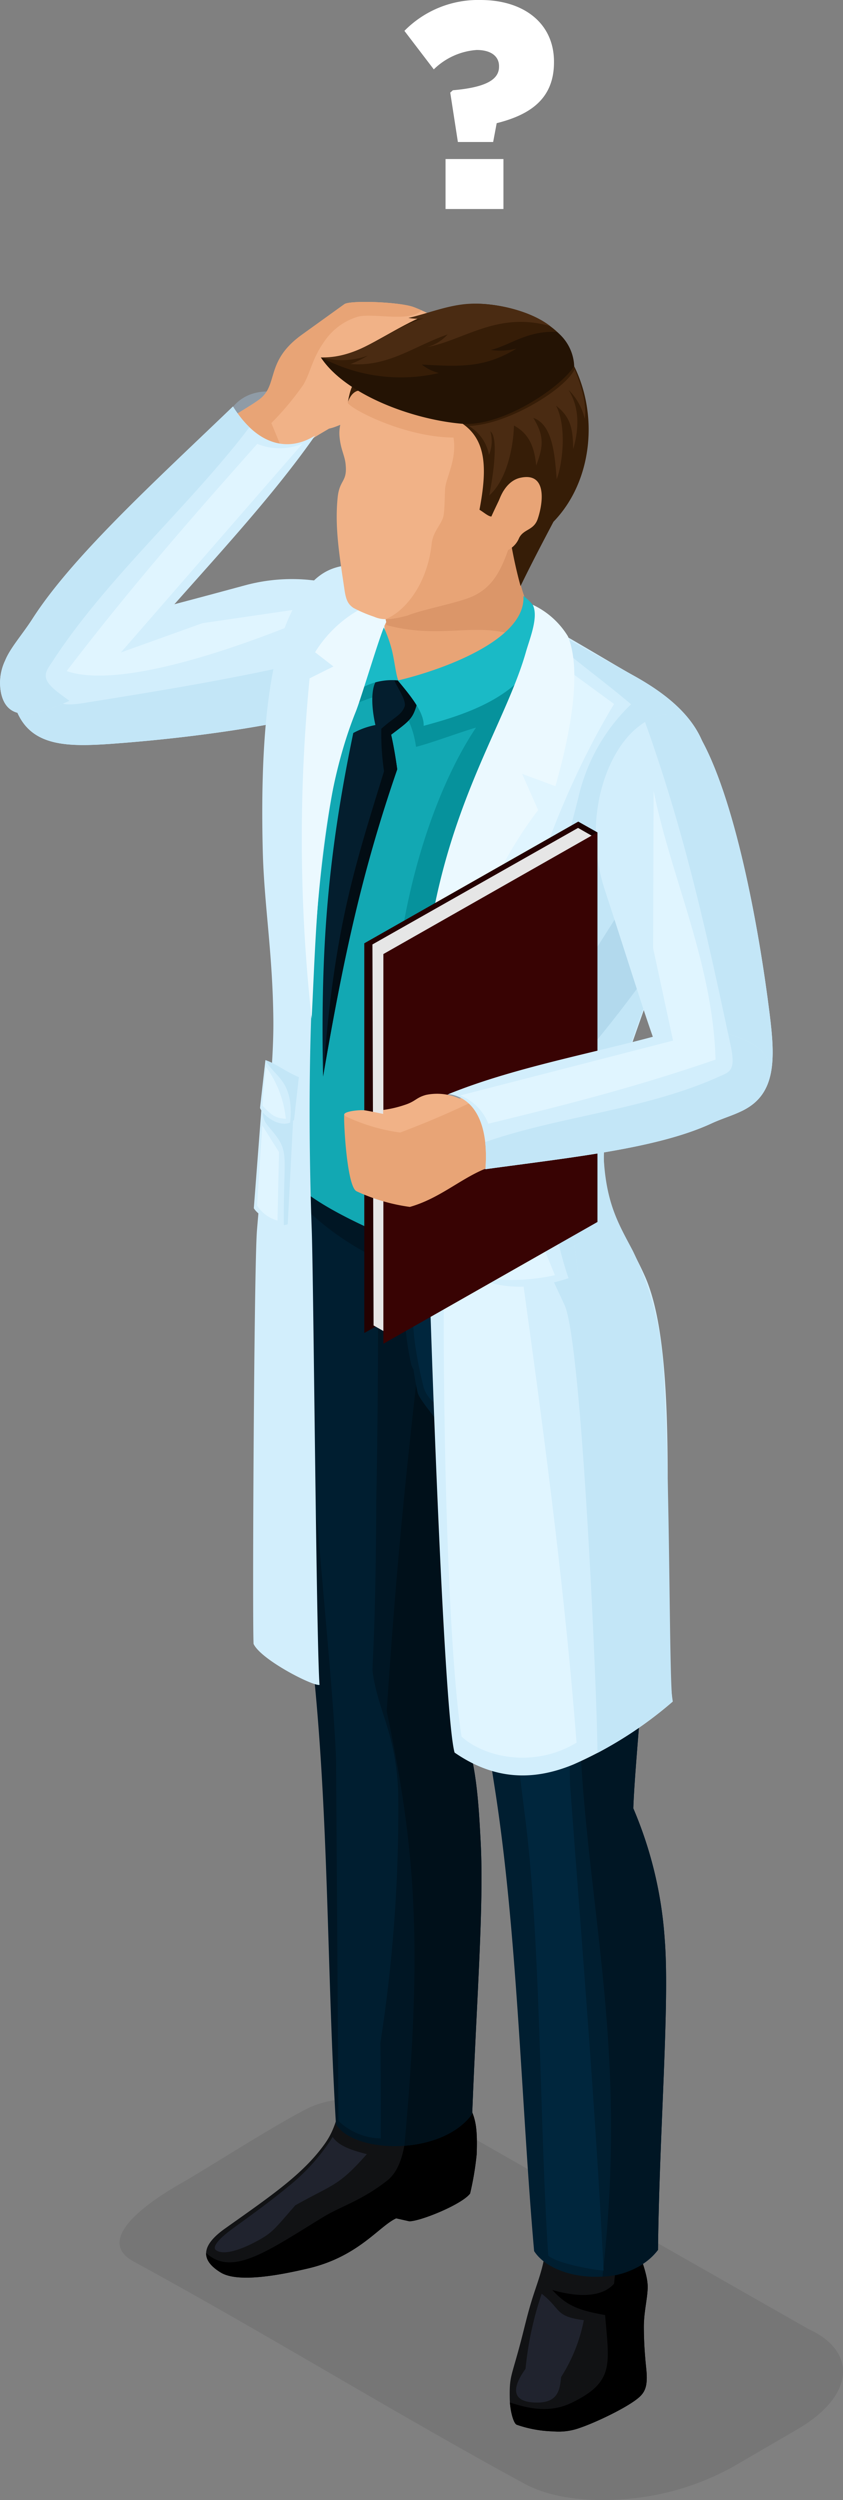 <svg xmlns="http://www.w3.org/2000/svg" width="105.708" height="313.372" viewBox="0 0 105.708 313.372">
  <rect x="0" y="0" width="105.708" height="313.372" fill="#808080" stroke="none"/>
  <g id="Group_7915" data-name="Group 7915" transform="translate(-3467.65 -1123.57)">
    <g id="Group_7897" data-name="Group 7897">
      <path id="Path_16504" data-name="Path 16504" d="M3517.114,1209.711c-7.816,4.11-24.382,6.287-35.416,7.088-5.612.408-10.021.328-11.889-3.946-1.772-4.052,2.037-8.3,6.328-9.744,5.085-1.71,11.422-3.228,22.218-6.167,8.6-2.341,16.991.867,20.092,5.174C3520.243,1204.611,3520.946,1207.7,3517.114,1209.711Z" fill="#d2eefc" fill-rule="evenodd"/>
      <path id="Path_16505" data-name="Path 16505" d="M3517.114,1209.711c-7.816,4.11-24.382,6.287-35.416,7.088-5.612.408-10.021.328-11.889-3.947-1.244-2.843.262-5.784,2.754-7.784a48.844,48.844,0,0,0,1.592,4.891c.547,1.407.561,2.275,3.847,1.752,14.622-2.329,27.148-4.431,41.062-8.632C3520.348,1205.367,3520.467,1207.949,3517.114,1209.711Z" fill="#c3e6f7" fill-rule="evenodd"/>
    </g>
    <path id="Path_16506" data-name="Path 16506" d="M3496.584,1174.949l.372,3.159,3.729,3.3c3.33-.773,5.471-1.83,6.262-2.962.064-.091.158-.181.209-.273C3509.4,1174.172,3500.016,1169.871,3496.584,1174.949Z" fill="#8f9ba6" fill-rule="evenodd"/>
    <g id="Group_7898" data-name="Group 7898">
      <path id="Path_16507" data-name="Path 16507" d="M3519.437,1173.942c.93-2.758-3.277-2.685-4.446-2.388-1.707-.093-2.405.344-3.439-.681-1.161-1.151-3,6.378-2.878,6.435.747.08,4.013-1.565,4.7-1.993,1.278-.8,1.294-1.037,2.944-1.249C3517.171,1173.957,3518.039,1174.007,3519.437,1173.942Z" fill="#f1b287" fill-rule="evenodd"/>
      <path id="Path_16508" data-name="Path 16508" d="M3519.568,1173.289c.095-2.091-3.508-2.006-4.577-1.735-1.707-.093-2.405.344-3.439-.681-.713-.707-2.945,3.3,1.058,2.784C3514.353,1173.309,3516.734,1171.979,3519.568,1173.289Z" fill="#e8a476" fill-rule="evenodd"/>
      <path id="Path_16509" data-name="Path 16509" d="M3496.2,1176.178c1.766-1.146,3.011-1.829,3.953-2.525,2.488-1.838.686-4.765,5.348-8.12l5.339-3.842c.7-.5,6.829-.293,8.653.36,1.3.463,6.848,3.111,6.344,3.521-.376.307-2.986.578-5.336,1.186l-5.053,2.337c-4.7,2.705-3.232,5.425-4.8,6.917-2.036,1.944-4.5,2.056-7.577,6.2l-4.748-.751-.816-5.022Z" fill="#f1b287" fill-rule="evenodd"/>
      <path id="Path_16510" data-name="Path 16510" d="M3496.2,1176.178c1.766-1.146,3.011-1.829,3.953-2.525,2.488-1.838.686-4.765,5.348-8.12l5.339-3.842c.7-.5,6.829-.293,8.653.36.225.08.576.225,1,.413-1.466,1.615-6.465.184-8.208.881a7.758,7.758,0,0,0-3.853,2.863c-1.671,2.317-1.729,3.783-2.717,5.549a35.94,35.94,0,0,1-4.04,4.845l2.081,5.024q-.331.278-.682.584l-4.748-.751-.816-5.022Z" fill="#e8a476" fill-rule="evenodd"/>
    </g>
    <path id="Path_16511" data-name="Path 16511" d="M3467.81,1210.556a6.49,6.49,0,0,1,.481-4.184c.649-1.6,2.152-3.244,3.444-5.257,5-7.789,15.286-17.14,25.13-26.594,2.967,4.754,6.808,5.825,10.3,3.644-6.754,9.675-16.494,19.414-23.841,28.34a29.175,29.175,0,0,1-2.975,3.11C3475.94,1211.427,3469.059,1215.775,3467.81,1210.556Z" fill="#d2eefc" fill-rule="evenodd"/>
    <path id="Path_16512" data-name="Path 16512" d="M3467.81,1210.556a6.49,6.49,0,0,1,.481-4.184c.649-1.6,2.152-3.244,3.444-5.257,5-7.789,15.286-17.14,25.13-26.594a13.535,13.535,0,0,0,2.064,2.6c-7.4,9.754-17.792,18.806-24.567,29.157-1.017,1.554-1.855,2.277.791,4.246l1.2.893C3472.6,1213.088,3468.719,1214.352,3467.81,1210.556Z" fill="#c3e6f7" fill-rule="evenodd"/>
    <path id="Path_16513" data-name="Path 16513" d="M3511.031,1199.049s-25.511,11.9-35.021,8.639c7.873-10.294,15.194-18.693,23.9-28.481a7.437,7.437,0,0,0,5.669-.02l-22.772,26.167,10.217-3.67Z" fill="#e0f5ff" fill-rule="evenodd"/>
    <path id="Path_16514" data-name="Path 16514" d="M3569.027,1415.5l-45.805-26.087c-4.993-2.281-12.14-4.1-17.227-1.45-4.635,2.413-12.272,7.35-15.648,9.275-2.564,1.463-11.467,6.8-5.923,9.812,16.312,8.87,32.455,18.845,49.018,27.855,3.132,1.7,7.715,2.32,12.526,1.92a33.162,33.162,0,0,0,13.565-4.04q4.129-2.4,8.123-4.728c3.593-2.092,5.5-4.566,5.687-6.853C3573.527,1418.969,3572.091,1416.9,3569.027,1415.5Z" fill="#231f20" fill-rule="evenodd" opacity="0.1" style="mix-blend-mode: multiply;isolation: isolate"/>
    <g id="Group_7900" data-name="Group 7900">
      <g id="Group_7899" data-name="Group 7899">
        <path id="Path_16515" data-name="Path 16515" d="M3510.9,1385.422c-.929,3.267-1.164,4.953-2.521,6.855-2.7,3.792-6.695,6.5-12.5,10.618-2.764,1.959-3.348,3.816-.55,5.524,2.2,1.345,7.6.276,10.963-.516,6.32-1.486,8.874-5.289,11.035-6.278l1.637.37c1.339.024,6.6-2.1,7.633-3.477a37.62,37.62,0,0,0,.823-4.9c.2-5.348-.643-4.8-2.074-8.987C3520.482,1384.985,3515.772,1385.257,3510.9,1385.422Z" fill="#111214" fill-rule="evenodd"/>
        <path id="Path_16516" data-name="Path 16516" d="M3493.5,1405.97c-.028.845.543,1.663,1.831,2.449,2.205,1.345,7.6.276,10.964-.516,6.319-1.486,8.873-5.289,11.034-6.278l1.637.37c1.339.024,6.6-2.1,7.633-3.477a37.62,37.62,0,0,0,.823-4.9c.2-5.348-.643-4.8-2.074-8.987-2.151.155-4.273.3-6.393.418-.383,3.521.131,9.594-2.766,11.855-3.241,2.527-5.769,3.2-7.934,4.516C3501.353,1405.615,3496.8,1409.024,3493.5,1405.97Z" fill-rule="evenodd"/>
        <path id="Path_16517" data-name="Path 16517" d="M3509.368,1391.427c.69,1.018,2.045,1.592,4.285,2.15-3.613,4.074-4.123,3.693-8.977,6.42-2.446,2.8-2.786,3.326-4.347,4.227-1.863,1.077-4.5,2.182-5.6,1.387-.476-.341.164-1.3,2.217-2.786,2.328-1.687,4.7-3.4,6.842-5.179A25.251,25.251,0,0,0,3509.368,1391.427Z" fill="#20232e" fill-rule="evenodd"/>
      </g>
      <path id="Path_16518" data-name="Path 16518" d="M3528.994,1296.065a78.077,78.077,0,0,0,.69-12.482c-3.938-1.575-8.077-3.064-12.07-4.811l.285-.24c-4.232-1.986-7.878-5.071-12.758-7.871-2.042,6.428-2.8,9.307-2.644,14.537a160.924,160.924,0,0,0,2.286,20.676c.714,10.592,1.665,21.644,2.352,28.877,1.751,18.452,1.537,36.655,2.641,55.075,2.287,3.752,13.317,3.983,17.085-1.292.564-14.572,1.476-26.078,1.063-34.051-.343-6.637-.658-10.461-2.806-16.36C3526.55,1328.306,3528.474,1310.236,3528.994,1296.065Z" fill="#001624" fill-rule="evenodd"/>
      <path id="Path_16519" data-name="Path 16519" d="M3547.393,1404.787c.808,2.36,1.546,4.189,1.47,5.674-.078,1.537-.5,3.032-.478,4.975.017,1.668.1,3.085.295,4.972.2,1.931,0,2.844-.851,3.614-1.376,1.254-5.475,3.192-7.419,3.851a7.8,7.8,0,0,1-3.4.457,15.139,15.139,0,0,1-4.559-.831c-.419-.158-.849-1.785-.879-3.2-.064-2.955.2-2.7,1.427-7.389.418-1.6.756-3.127,1.33-5,.716-2.327,1.606-4.375,1.7-6.667l8.655-.337Z" fill="#111214" fill-rule="evenodd"/>
      <path id="Path_16520" data-name="Path 16520" d="M3547.393,1404.787c.808,2.36,1.546,4.189,1.47,5.674-.078,1.537-.5,3.032-.478,4.975.017,1.668.1,3.085.295,4.972.2,1.931,0,2.844-.851,3.614-1.376,1.254-5.475,3.192-7.419,3.851a7.8,7.8,0,0,1-3.4.457,15.139,15.139,0,0,1-4.559-.831c-.379-.143-.768-1.491-.86-2.792l.023,0c2.645.9,5.212,1.262,7.753.021,5.364-2.62,4.666-4.8,4.161-10.979-3.489-.615-4.861-1.237-6.631-3.148,2.975.874,6.173,1.031,7.755-.786l.493-4.921Z" fill-rule="evenodd"/>
      <path id="Path_16521" data-name="Path 16521" d="M3516.139,1338.067c3.617,17.095,4.533,29.157,2.223,54.464,3.329-.247,6.722-1.51,8.5-4,.564-14.572,1.476-26.078,1.063-34.051-.343-6.637-.658-10.461-2.806-16.36,1.841-12.623,4.5-38.888,3.934-52.968l-7.555-3.022C3519.207,1302.965,3517.762,1313.708,3516.139,1338.067Z" fill="#00101a" fill-rule="evenodd"/>
      <path id="Path_16522" data-name="Path 16522" d="M3523.96,1303.567c1.4,14.2,4.127,33.93,5.713,44.006,2.883,18.309,3.334,39.776,4.953,58.159,2.5,3.913,11.926,4.719,15.535-.149.156-14.582,1.48-30.908.845-38.867a50.266,50.266,0,0,0-3.942-16.48c.363-11.365,6.293-58.051-1.54-67.212a6.884,6.884,0,0,0-1.474-2.074l-11.411-.891-13.536-1.575a39.226,39.226,0,0,0,.1,16.074,2.552,2.552,0,0,0,.3.663c.129.957.3,1.923.518,2.89C3520.224,1299,3522.391,1301.476,3523.96,1303.567Z" fill="#001e30" fill-rule="evenodd"/>
      <path id="Path_16523" data-name="Path 16523" d="M3536.348,1294.191c1.554,3.6,2.754,9.633,2.826,15.666.195,8.642.838,29.072,1.658,38.8,1.609,19.065,5.241,34.954,2.364,60.27a9.278,9.278,0,0,0,6.965-3.342c.156-14.582,1.48-30.908.845-38.867a50.266,50.266,0,0,0-3.942-16.48c.37-11.59,6.532-59.921-2.02-67.717l-13.034-.891C3533.688,1286.468,3534.218,1289.256,3536.348,1294.191Z" fill="#001624" fill-rule="evenodd"/>
      <path id="Path_16524" data-name="Path 16524" d="M3535.576,1411.077c2.5,1.975,1.627,2.839,5.283,3.315a20.5,20.5,0,0,1-2.849,7.125c-.148,1.378-.259,3.186-2.941,3.2-5.008.033-1.534-4.1-1.516-4.257A41.454,41.454,0,0,1,3535.576,1411.077Z" fill="#20232e" fill-rule="evenodd"/>
      <path id="Path_16525" data-name="Path 16525" d="M3505.63,1274.747a35.37,35.37,0,0,0,9.432,6.625c.014,6.462.01,18.431-.232,30.4-.026,7.076-.14,14.282-.446,20.28q-.016.437-.028.875c.6,4.979,2.935,7.79,3.228,15.272a190.078,190.078,0,0,1-2.233,31.434c.048,4,.074,7.995.041,11.975a7.842,7.842,0,0,1-5.3-2.192l-.3-45.314c-.285-7.221-1.4-18.031-2.289-29.15C3505.61,1301.667,3503.774,1286.261,3505.63,1274.747Z" fill="#001e30" fill-rule="evenodd"/>
      <path id="Path_16526" data-name="Path 16526" d="M3531.54,1284.324l.033.01a223.158,223.158,0,0,0,6.11,21.521c1.663,14.415,1.24,30.143,1.44,41.258,1.5,20.333,3.2,40.706,4.215,61.065-1.851-.16-5.955-.987-6.938-1.879-1.11-16.578-.914-39.957-2.979-55.537-.422-3.181-3.492-30.2-7.195-45.512-1.24-5.13-4.788-5.034-5.506-7.983-1.558-6.4-1.591-9.992-.95-16.942C3523.661,1281.786,3527.54,1283.183,3531.54,1284.324Z" fill="#00263d" fill-rule="evenodd"/>
    </g>
    <g id="Group_7902" data-name="Group 7902">
      <path id="Path_16527" data-name="Path 16527" d="M3535.76,1204.033c.4,4.739-12.571,10.944-17.514,8.518-.521-.255-.794-1.35-1.116-1.792.3-1.214-.109-1.732-.218-2.967a15.164,15.164,0,0,0-.723-3.958c-.589-1.6-.274-4.928-1.295-8.682l14.795-6.449,3.168-1.68C3531.339,1194.409,3533.014,1197.843,3535.76,1204.033Z" fill="#e8a476" fill-rule="evenodd"/>
      <path id="Path_16528" data-name="Path 16528" d="M3535.76,1204.033a2.153,2.153,0,0,1-.065.8c-7.013-4.415-11.38-.716-19.6-2.914a54.175,54.175,0,0,0-1.2-6.764l14.795-6.449,3.168-1.68C3531.339,1194.409,3533.013,1197.843,3535.76,1204.033Z" fill="#db9669" fill-rule="evenodd"/>
      <g id="Group_7901" data-name="Group 7901">
        <path id="Path_16529" data-name="Path 16529" d="M3503.733,1270.322a2.082,2.082,0,0,0,.373.9c4.185,5.832,30.439,14.621,35.932,14.165-4.36-37.911,35.344-70.184-7.2-82.681l-12.239,6.737-4.379-.786-.561-5.39c-5.923,5.889-8.662,13.693-9.716,24.544C3504.568,1242.009,3507.547,1254.745,3503.733,1270.322Z" fill="#12a8b3" fill-rule="evenodd"/>
        <path id="Path_16530" data-name="Path 16530" d="M3523.063,1281.2c7.278,2.588,14.4,4.4,16.975,4.188-4.36-37.911,35.344-70.184-7.2-82.681l-12.239,6.737-4.379-.786-.561-5.39a28.61,28.61,0,0,0-6.1,8.983l.351.385c3.194-1.012,4.872-2.306,6.519-1.578,1.357.6,2.911,2.736,3.389,6.126,1.93-.483,5.61-1.868,7.523-2.414-7.089,10.573-13.7,33.3-8.74,57.025C3519.224,1274.744,3521.733,1278.155,3523.063,1281.2Z" fill="#06929c" fill-rule="evenodd"/>
        <path id="Path_16531" data-name="Path 16531" d="M3520.211,1210.681c-.708,2.955-.823,2.945-3.513,4.98.332,1.5.547,2.8.763,4.337-4.386,12.721-6.726,23.484-9.3,38.515-.312-15.378.453-27.052,3.787-43.063a9.408,9.408,0,0,1,2.777-1c-.737-3.261-.326-5.364.344-5.759C3517.48,1208.6,3518.484,1208.885,3520.211,1210.681Z" fill="#041e2e" fill-rule="evenodd"/>
        <path id="Path_16532" data-name="Path 16532" d="M3520.211,1210.681c-.708,2.955-.823,2.945-3.513,4.98.332,1.5.547,2.8.763,4.337-4.386,12.721-6.726,23.484-9.3,38.515,1.365-18.33,3.774-25.743,7.644-38.265a33.091,33.091,0,0,1-.342-5.331c1.723-1.528,2.464-1.679,2.905-2.728.391-.93-1.534-3.282-1.22-3.468C3518.352,1209.069,3518.484,1208.885,3520.211,1210.681Z" fill="#020d14" fill-rule="evenodd"/>
        <path id="Path_16533" data-name="Path 16533" d="M3517.591,1208.863c-.3-.767-.455-2.351-.78-3.729a16.149,16.149,0,0,0-1.028-2.9c-1.683.214-2.419,5.3-3.849,8.3A7.722,7.722,0,0,1,3517.591,1208.863Z" fill="#1abac6" fill-rule="evenodd"/>
        <path id="Path_16534" data-name="Path 16534" d="M3533.283,1198.28c.337,5.438-9.984,9.217-15.746,10.587,1.446,1.745,3.313,3.938,3.239,5.681,4.154-1.136,11.2-3.09,14.053-8.4A5.831,5.831,0,0,0,3533.283,1198.28Z" fill="#1abac6" fill-rule="evenodd"/>
      </g>
    </g>
    <g id="Group_7907" data-name="Group 7907">
      <path id="Path_16535" data-name="Path 16535" d="M3513.767,1194.364c-4.283-.209-6.281.789-8.612,4.263-4.2,6.254-4.851,19.567-4.556,31.566.168,6.8,1.245,12.773,1.329,21.219.068,6.809-1.3,17.1-2.055,26.362-.367,4.511-.589,48.34-.427,51.848.919,1.981,7.415,5.308,8.271,5.141-.394-5.055-.747-50.557-.974-56.969-.718-20.306-.2-45.348,4.121-62,1.08-4.167,1.686-8.927,4.024-12.588.4-.6.778-1.178,1.137-1.736a48.375,48.375,0,0,0-1.131-6.314l1.1-.479A19.366,19.366,0,0,0,3513.767,1194.364Z" fill="#d2eefc" fill-rule="evenodd"/>
      <path id="Path_16536" data-name="Path 16536" d="M3547.063,1208.231c-2.338-1.3-7.1-4.216-12.242-7.086,4.326,5.184-6.124,17.649-10.974,33.191-1.648,5.283-2.719,12.987-2.977,20.656-.249,7.4,2.1,82.264,3.782,88.254,4.9,3.381,9.736,3.621,14.881,1.5a49.28,49.28,0,0,0,12.478-7.892c-1.962-13.945,1.441-42.233-3.493-53.318-2.392-5.375-4.9-7.627-5.144-14.384-.354-9.686,13.234-35.505,13.108-48.872C3556.425,1214.349,3551.431,1210.654,3547.063,1208.231Z" fill="#d2eefc" fill-rule="evenodd"/>
      <path id="Path_16537" data-name="Path 16537" d="M3547.063,1208.231l-11.9-6.6c1.776,2.849,6.513,5.9,11.621,10.216a23.335,23.335,0,0,0-6.6,11.651c-2.689,10.629-6.8,24.618-7.5,34.338-1.124,15.469,2.577,22.436,5.766,29.333,2.162,4.677,4.089,48.882,4.117,56.126a50.14,50.14,0,0,0,9.394-6.437c-.445-4.2-.236-26.881-1.089-41.089a38.555,38.555,0,0,0-3.858-15.392c-1.678-3.206-3.254-5.685-3.633-11.222-.663-9.67,13.234-35.505,13.108-48.872C3556.425,1214.349,3551.431,1210.654,3547.063,1208.231Z" fill="#c3e6f7" fill-rule="evenodd"/>
      <path id="Path_16538" data-name="Path 16538" d="M3532.677,1257.835c-.179,2.464-.235,4.71-.191,6.776,6.551-5.968,12.7-13.6,18.447-21.868,2.942-8.274,5.6-16.576,5.549-22.461Z" fill="#b2d9ed" fill-rule="evenodd"/>
      <path id="Path_16539" data-name="Path 16539" d="M3515.282,1198.827a15.483,15.483,0,0,0-8.124,6.5l2.3,1.78-2.986,1.492a206.7,206.7,0,0,0,.259,42.661c.607-11.873.8-26.729,5.531-38.484.744-1.85,3.247-10.409,3.823-11.222C3515.627,1199.675,3515.85,1200.785,3515.282,1198.827Z" fill="#ebf9ff" fill-rule="evenodd"/>
      <path id="Path_16540" data-name="Path 16540" d="M3537.389,1206.5l7.264,5.311c-6.017,9.9-14.078,28.5-14.3,47.294-.107,9.06,6.768,46.328,9.593,82.9-5.368,3.243-11.581,1.834-14.421-.76-2.863-18.423-3.292-90.474.577-105.1C3529.418,1223.595,3535.123,1214.512,3537.389,1206.5Z" fill="#e0f5ff" fill-rule="evenodd"/>
      <g id="Group_7903" data-name="Group 7903">
        <path id="Path_16541" data-name="Path 16541" d="M3538.333,1269.316c-5.849-.2-7.458-.209-12.52.7l2.331,13.987c3.276,1.388,7.928,1.009,12.034-.691Z" fill="#d2eefc" fill-rule="evenodd"/>
        <path id="Path_16542" data-name="Path 16542" d="M3538.333,1269.316c-5.849-.2-7.458-.209-12.52.7.728,4.171.382,4.13,4.85,4.4,7.982.477,5.522,1.362,8.275,9.367.121.353.832-.3,1.24-.468Z" fill="#c3e6f7" fill-rule="evenodd"/>
        <path id="Path_16543" data-name="Path 16543" d="M3537.905,1267.534c-5.887-.18-8.511-.636-12.878-.652l1.126,5.567c1.491.777,9.319,1.7,12.777.067Z" fill="#d2eefc" fill-rule="evenodd"/>
        <path id="Path_16544" data-name="Path 16544" d="M3537.905,1267.534c-5.887-.18-8.511-.636-12.878-.652,4.254,1.578,11.431,1.146,12.684,6.067a7.053,7.053,0,0,0,1.219-.433Z" fill="#c3e6f7" fill-rule="evenodd"/>
        <path id="Path_16545" data-name="Path 16545" d="M3526.885,1274.89l7.368,1.191,2.977,7.326a25.388,25.388,0,0,1-8.176.457Z" fill="#e0f5ff" fill-rule="evenodd"/>
        <path id="Path_16546" data-name="Path 16546" d="M3525.661,1267.618c3.439,1.05,8.268,2.51,10.294,5.072a26.006,26.006,0,0,1-9.024-.592A20.538,20.538,0,0,1,3525.661,1267.618Z" fill="#e0f5ff" fill-rule="evenodd"/>
      </g>
      <g id="Group_7906" data-name="Group 7906">
        <g id="Group_7904" data-name="Group 7904">
          <path id="Path_16547" data-name="Path 16547" d="M3504.49,1262.3c-1.732-1.889-2.213-2.362-3.814-2.9l-1.2,15.619c.8,1.27,3.451,2.322,4.256,2Z" fill="#d2eefc" fill-rule="evenodd"/>
          <path id="Path_16548" data-name="Path 16548" d="M3504.49,1262.3c-1.732-1.889-2.213-2.362-3.814-2.9-.172,4.435-.272,4.3,1.04,5.854,2.345,2.786,1.449,2.974,1.523,11.879a1.64,1.64,0,0,0,.492-.116Z" fill="#c3e6f7" fill-rule="evenodd"/>
          <path id="Path_16549" data-name="Path 16549" d="M3500.541,1264.644l2.094,3.332-.188,8.588a4.477,4.477,0,0,1-2.562-1.881Z" fill="#e0f5ff" fill-rule="evenodd"/>
        </g>
        <g id="Group_7905" data-name="Group 7905">
          <path id="Path_16550" data-name="Path 16550" d="M3505.124,1258.589c-1.938-.853-2.731-1.629-4.191-2.138l-.677,5.995c.352.987,2.8,2.845,4.269,1.51Z" fill="#d2eefc" fill-rule="evenodd"/>
          <path id="Path_16551" data-name="Path 16551" d="M3505.124,1258.589c-1.938-.853-2.731-1.629-4.191-2.138,1.126,2.143,3.613,2.5,3.1,7.824a1.794,1.794,0,0,0,.49-.319Z" fill="#c3e6f7" fill-rule="evenodd"/>
          <path id="Path_16552" data-name="Path 16552" d="M3501,1257.3a13.29,13.29,0,0,1,2.49,6.507c-1.35-.094-1.775-.439-2.912-1.642C3500.632,1260.554,3500.817,1259.055,3501,1257.3Z" fill="#e0f5ff" fill-rule="evenodd"/>
        </g>
      </g>
      <path id="Path_16553" data-name="Path 16553" d="M3538.863,1203.326c1.705,4.146.482,11.607-1.57,18.787l-4.175-1.548,2.014,4.547c-8.392,10.964-13.087,27.3-13.737,44.068-4.539-36.32,8.583-51.161,12.2-63.88.486-1.709,1.621-4.407.858-5.925A10.262,10.262,0,0,1,3538.863,1203.326Z" fill="#ebf9ff" fill-rule="evenodd"/>
    </g>
    <g id="Group_7908" data-name="Group 7908">
      <path id="Path_16554" data-name="Path 16554" d="M3518.749,1200.708c1.947-.782,6.4-1.592,8.169-2.405,3.867-1.78,4.158-5.736,6.14-10.468,3.6-1.6,5.024-3.171,5.718-5.13,1.645-4.648-.027-10.361-3.1-13.925a12.959,12.959,0,0,0-10.539-4.5c-8.384.117-12.93,5.513-14.773,12.367a4.742,4.742,0,0,0-.127,1.77c.148,1.485.623,2.227.74,3.24.277,2.382-.754,1.951-.989,4.292-.38,3.8.249,7.38.862,11.563.181,1.23.431,1.805,1.144,2.27a16.85,16.85,0,0,0,2.543,1.086C3515.4,1201.237,3516.267,1201.381,3518.749,1200.708Z" fill="#f1b287" fill-rule="evenodd"/>
      <path id="Path_16555" data-name="Path 16555" d="M3518.749,1200.708c1.947-.782,6.4-1.592,8.169-2.405,3.867-1.78,4.158-5.736,6.14-10.468,3.6-1.6,5.024-3.171,5.718-5.13,1.645-4.648-.027-10.361-3.1-13.925a12.959,12.959,0,0,0-10.539-4.5c-7.283.1-11.67,4.188-13.9,9.752.3.772,7.1,4.343,13.279,4.383.462,2.787-.988,5.076-1.055,6.477-.064,1.343-.057,2.489-.179,3.242-.182,1.116-1.328,1.977-1.5,3.576-.562,5.2-3.43,8.53-5.763,9.465A10.774,10.774,0,0,0,3518.749,1200.708Z" fill="#e8a476" fill-rule="evenodd"/>
      <path id="Path_16556" data-name="Path 16556" d="M3514.07,1172.527c-.924.033-2.035-.5-2.792,1.4.548-3.107,1.491-3.395,3.407-3.687Z" fill="#361d07" fill-rule="evenodd"/>
      <path id="Path_16557" data-name="Path 16557" d="M3525.656,1176.683c5.871-.594,12.384-4.726,13.909-7.374,3.17,6.218,2.4,14.592-2.514,19.663-1.415,2.686-2.8,5.327-4.126,8.058a56.924,56.924,0,0,1-1.907-11.521l-.252-.363c-.338.7-1.183,2.443-1.5,3.167-.369,0-.968-.537-1.492-.849C3528.811,1182.046,3528.533,1178.7,3525.656,1176.683Z" fill="#361d07" fill-rule="evenodd"/>
      <path id="Path_16558" data-name="Path 16558" d="M3525.265,1176.415c-6.168-.54-14.284-3.361-17.373-8.042,5.594.844,11.939-7.5,20.778-6.673,5.124.48,10.658,3.1,10.9,7.567C3537.893,1171.472,3530.409,1176.865,3525.265,1176.415Z" fill="#361d07" fill-rule="evenodd"/>
      <path id="Path_16559" data-name="Path 16559" d="M3525.516,1176.68c-6.168-.539-14.535-3.626-17.624-8.307l.054.007a21.165,21.165,0,0,0,14.749,1.948,5.68,5.68,0,0,1-2.151-1.061c4.647.252,7.846.474,11.871-2.011a7.922,7.922,0,0,1-3.214.176c2.385-.565,4.646-2.489,8.305-2.243a5.8,5.8,0,0,1,2.143,4.245C3538.144,1172,3530.66,1177.13,3525.516,1176.68Z" fill="#241304" fill-rule="evenodd"/>
      <path id="Path_16560" data-name="Path 16560" d="M3532.873,1183.464c3.307-.754,2.942,2.937,2.214,5.121-.5,1.5-1.758,1.255-2.345,2.419a2.915,2.915,0,0,1-2.846,1.818c-1.939-.257-.434-3.019-.083-4.142C3529.783,1186.778,3530.773,1183.943,3532.873,1183.464Z" fill="#e8a476" fill-rule="evenodd"/>
      <path id="Path_16561" data-name="Path 16561" d="M3539.692,1169.866c.477,1.086,1.613,4.056,1.285,6.2a7.575,7.575,0,0,0-2.039-3.631c1.249,2.005,1.446,4.474.586,7.43-.04-2.558-.3-4.012-2.15-5.447,1.345,2.537.849,7.2.084,9.217-.235-2.893-.468-6.842-2.933-7.681,1.437,2.349,1.225,3.643.363,5.978-.252-2.594-1.025-4.049-2.793-5.028-.049,2.359-.779,6.731-3.1,8.77.191-.923,1.374-7.162.139-8.043a4.473,4.473,0,0,1-.167,2.96,5.325,5.325,0,0,0-2.542-3.631C3531.394,1176.81,3538.6,1172.27,3539.692,1169.866Z" fill="#4a2b12" fill-rule="evenodd"/>
      <path id="Path_16562" data-name="Path 16562" d="M3536.656,1164.454c-2.5-1.964-6.917-2.956-10.084-2.808-2.687.126-5.3,1.231-7.708,1.775a6.518,6.518,0,0,0,1.927.055c-4.271,1.2-7.83,5.005-12.821,4.889a9.555,9.555,0,0,0,5.81-.224,12.882,12.882,0,0,1-2.178,1.062c4.747.364,7.878-2.208,12.178-3.715a5.326,5.326,0,0,1-2.6,1.592C3525.8,1166.24,3530.065,1162.547,3536.656,1164.454Z" fill="#4a2b12" fill-rule="evenodd"/>
    </g>
    <g id="Group_7913" data-name="Group 7913">
      <g id="Group_7909" data-name="Group 7909">
        <path id="Path_16563" data-name="Path 16563" d="M3555.26,1215.671c4.507,7.594,7.535,24.025,8.9,35,.7,5.584.843,9.991-3.329,12.078-3.955,1.977-8.4-1.608-10.057-5.819-1.969-4.989-3.812-11.24-7.3-21.87-2.781-8.469-.008-17.014,4.133-20.332C3550.006,1212.809,3553.05,1211.947,3555.26,1215.671Z" fill="#d2eefc" fill-rule="evenodd"/>
        <path id="Path_16564" data-name="Path 16564" d="M3555.26,1215.671c4.507,7.594,7.535,24.025,8.9,35,.7,5.584.843,9.991-3.33,12.078-2.775,1.388-5.79.035-7.915-2.351a48.753,48.753,0,0,0,4.8-1.841c1.377-.619,2.244-.678,1.551-3.933-3.078-14.481-5.822-26.883-10.734-40.562C3550.756,1212.665,3553.328,1212.413,3555.26,1215.671Z" fill="#c3e6f7" fill-rule="evenodd"/>
      </g>
      <g id="Group_7910" data-name="Group 7910">
        <path id="Path_16565" data-name="Path 16565" d="M3542.557,1227.9l-2.395-1.347V1275.4l2.395,1.347Z" fill="#1a0101" fill-rule="evenodd"/>
        <path id="Path_16566" data-name="Path 16566" d="M3540.163,1226.551l-26.833,15.256v48.849l26.833-15.255Z" fill="#240101" fill-rule="evenodd"/>
        <path id="Path_16567" data-name="Path 16567" d="M3540.136,1227.345l-25.785,14.607.143,47.756,2.307,1.306,23.335-16.988,2.26-45.39Z" fill="#e6e6e6" fill-rule="evenodd"/>
        <path id="Path_16568" data-name="Path 16568" d="M3542.557,1227.9l-26.833,15.255V1292l26.833-15.256Z" fill="#380303" fill-rule="evenodd"/>
      </g>
      <g id="Group_7912" data-name="Group 7912">
        <path id="Path_16569" data-name="Path 16569" d="M3528.9,1269.954l1.288-2.79-.724-5.01c-2.434-1.466-4.268-1.956-5.3-1.537a2.53,2.53,0,0,0-.261.09C3520.592,1262.536,3524.333,1271.907,3528.9,1269.954Z" fill="#8f9ba6" fill-rule="evenodd"/>
        <g id="Group_7911" data-name="Group 7911">
          <path id="Path_16570" data-name="Path 16570" d="M3519.045,1274.851a23.266,23.266,0,0,1-6.683-1.961c-1.282-.6-1.681-9.66-1.529-9.685,1.613.28,5.164,1.166,6.89,1.383,2.093-.661,8.709-2.957,10.8-3.618l1.982,4.161.089,4.327a6.121,6.121,0,0,0-2.392.733C3525.2,1271.495,3522.637,1273.827,3519.045,1274.851Z" fill="#e8a476" fill-rule="evenodd"/>
          <path id="Path_16571" data-name="Path 16571" d="M3517.827,1265.527a23.276,23.276,0,0,1-6.683-1.961c-1.282-.6,1.549-.946,2.332-.81,1.614.281,2.939.641,4.664.857,2.093-.66,6.709-2.122,8.75-2.939l1.722.139A108.564,108.564,0,0,1,3517.827,1265.527Z" fill="#f1b287" fill-rule="evenodd"/>
          <path id="Path_16572" data-name="Path 16572" d="M3515.717,1262.694c-.351,2.489,3.452,1.305,4.4.867.828-.067,6.71-1.727,5.56-2.086a6.824,6.824,0,0,0-4.594-.668c-1.255.336-1.3.808-2.664,1.251A14.154,14.154,0,0,1,3515.717,1262.694Z" fill="#f1b287" fill-rule="evenodd"/>
        </g>
        <path id="Path_16573" data-name="Path 16573" d="M3563.835,1259.214a6.24,6.24,0,0,1-2.31,3.084c-1.17.885-2.892,1.273-4.66,2.09-6.841,3.162-17.705,4.268-28.346,5.736.448-5.711-1.416-8.99-4.627-9.418,8.834-3.587,19.547-5.351,28.387-7.959a17.9,17.9,0,0,1,3.338-.648C3559.218,1253.4,3565.569,1254.2,3563.835,1259.214Z" fill="#d2eefc" fill-rule="evenodd"/>
        <path id="Path_16574" data-name="Path 16574" d="M3563.835,1259.214a6.24,6.24,0,0,1-2.31,3.084c-1.17.885-2.892,1.273-4.66,2.09-6.841,3.162-17.705,4.268-28.346,5.736a18.1,18.1,0,0,0-.028-3.4c9.272-3.244,20.058-4.042,29.229-8.163,1.377-.619,2.244-.678,1.551-3.933l-.314-1.477C3562.082,1254.153,3565.1,1255.571,3563.835,1259.214Z" fill="#c3e6f7" fill-rule="evenodd"/>
        <path id="Path_16575" data-name="Path 16575" d="M3549.611,1222.692c2.157,10.824,7.417,21.533,7.766,33.692-9.824,3.385-18.4,5.583-28.491,8.036a6.343,6.343,0,0,0-3.52-3.544l26.681-6.871-2.5-11.586Z" fill="#e0f5ff" fill-rule="evenodd"/>
      </g>
    </g>
    <g id="Group_7914" data-name="Group 7914">
      <path id="Path_16576" data-name="Path 16576" d="M3524.109,1135.178l.332-.295c4.274-.369,5.785-1.4,5.785-2.948v-.074c0-1.253-1.031-2.027-2.8-2.027a8.536,8.536,0,0,0-5.38,2.432l-3.685-4.827a12.956,12.956,0,0,1,9.544-3.869c5.417,0,9.212,2.911,9.212,7.738v.074c0,4.643-3.095,6.6-7.185,7.628l-.443,2.358h-4.422Zm-.59,8.328h7.26v6.264h-7.26Z" fill="#fff"/>
    </g>
  </g>
</svg>
